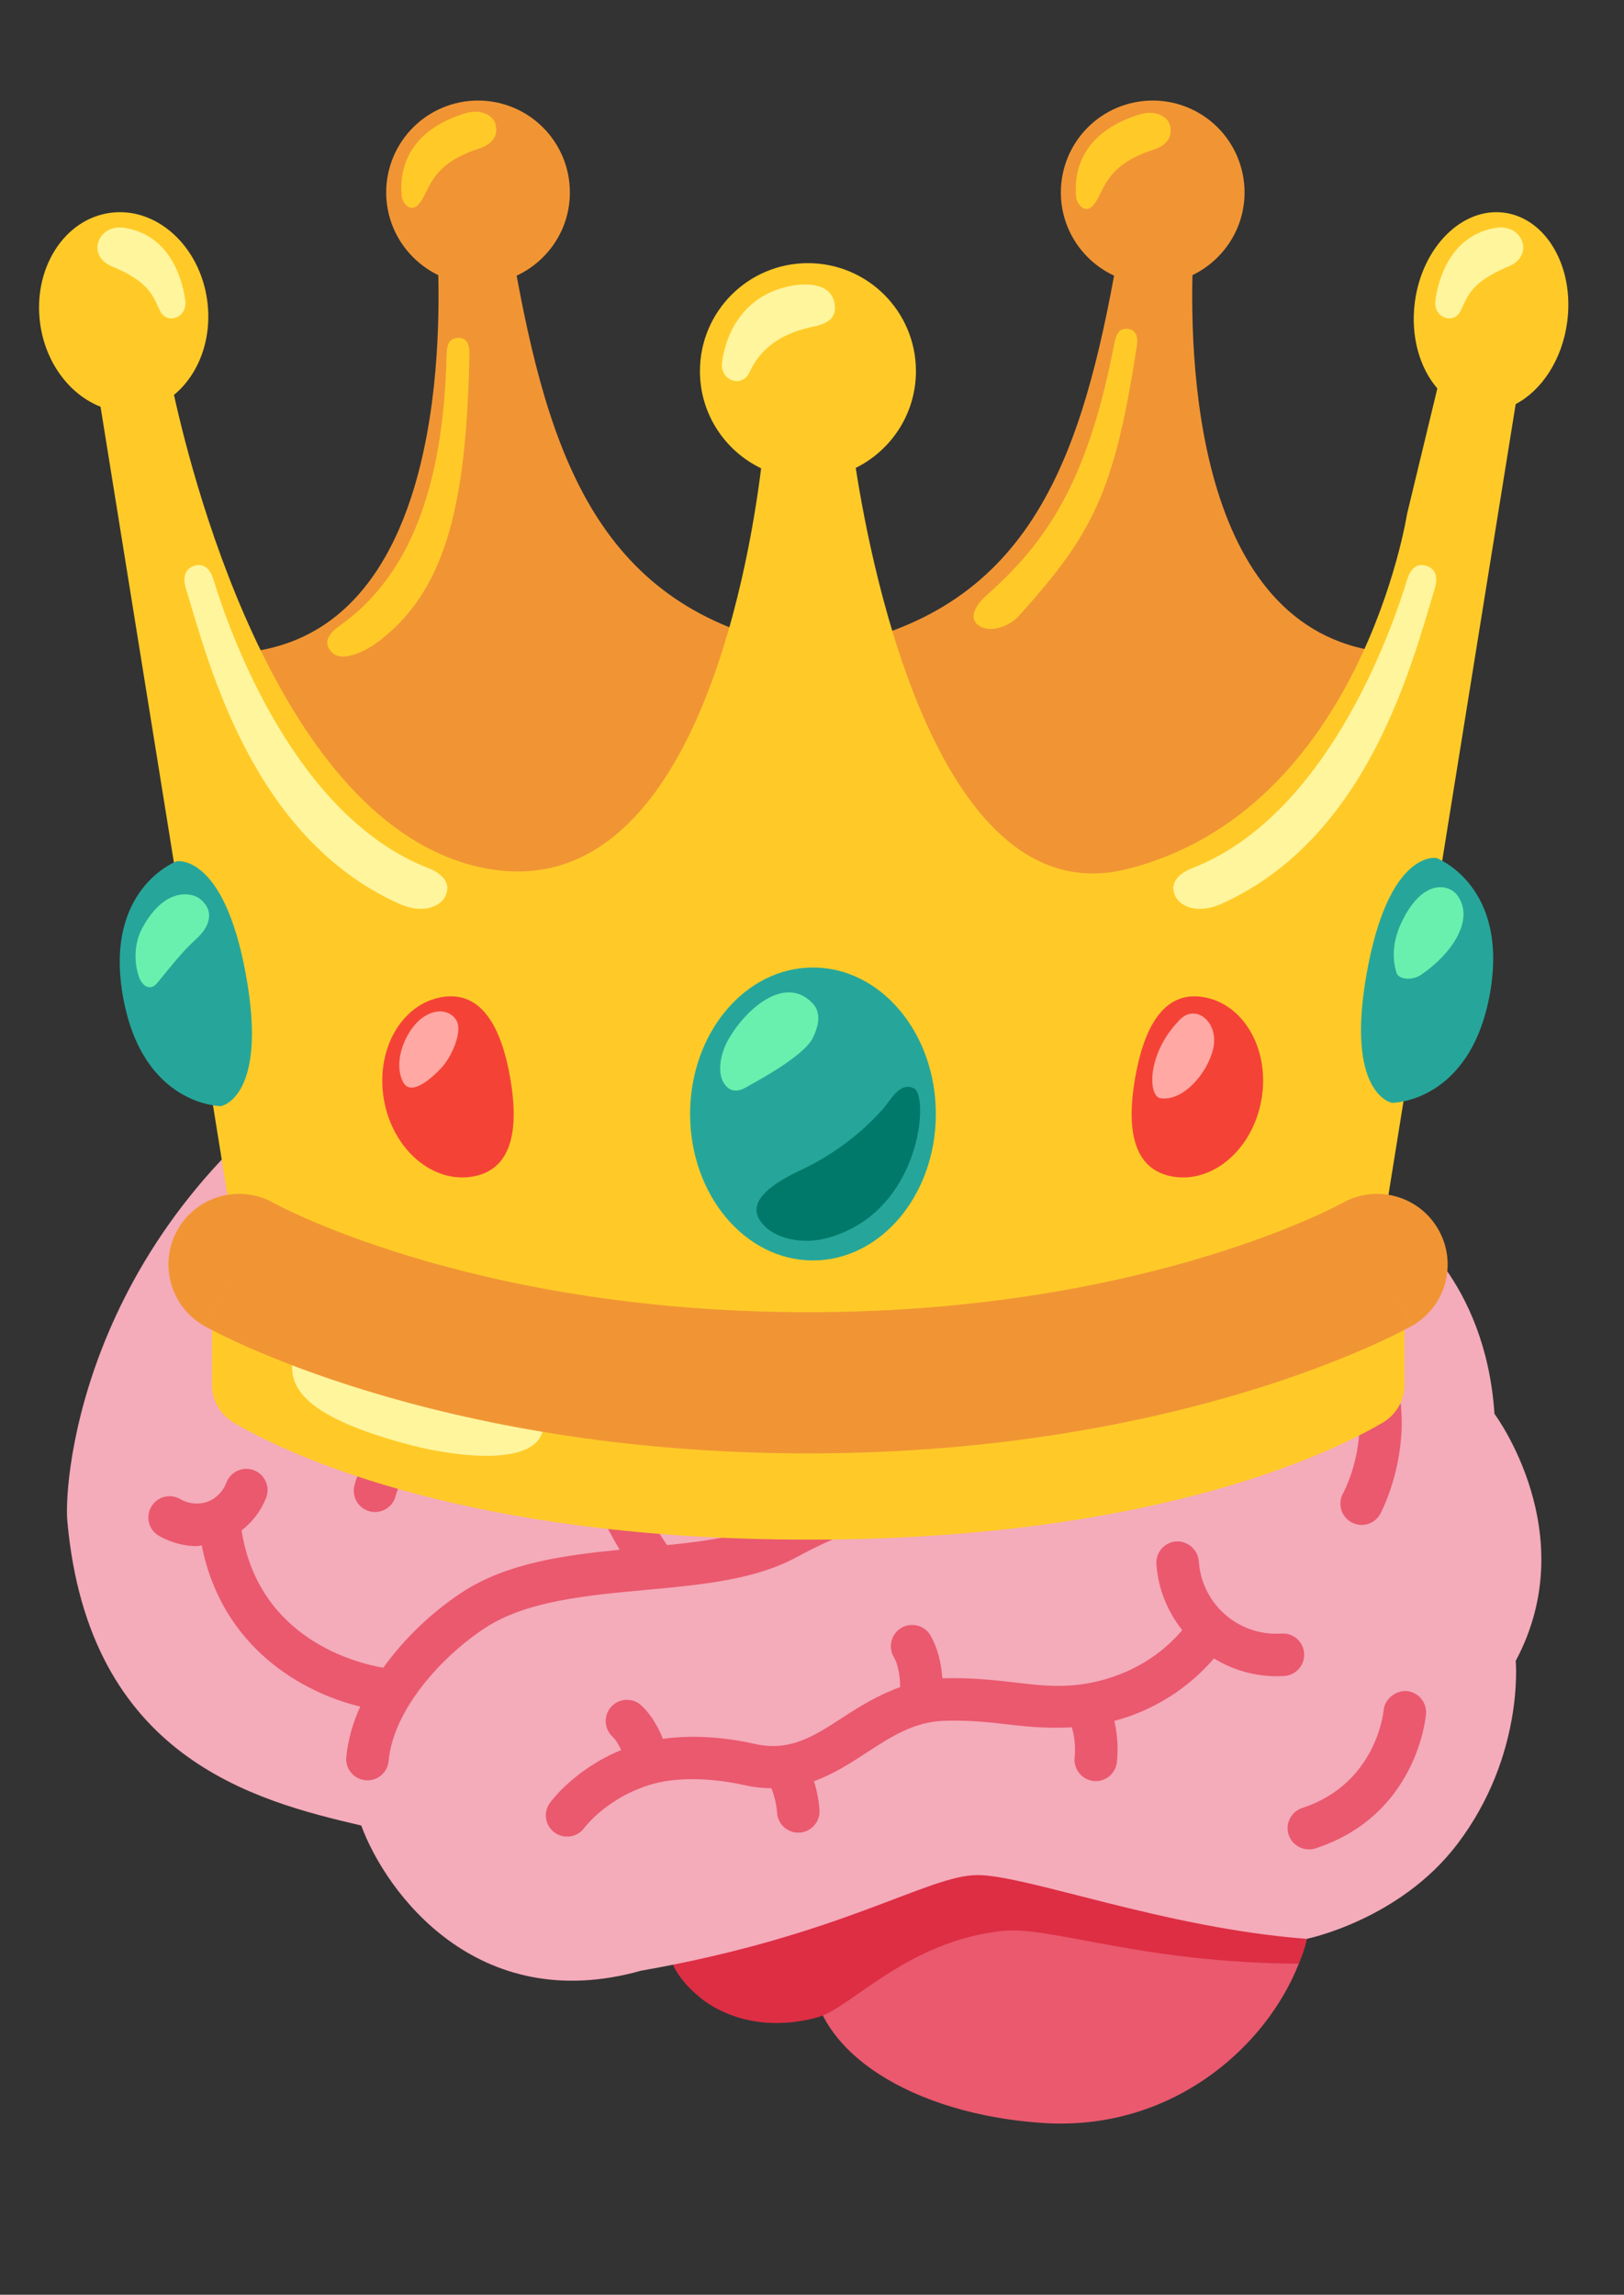 <svg width="46" height="65" viewBox="0 0 46 65" fill="none" xmlns="http://www.w3.org/2000/svg">
<rect x="0" y="0" width="46" height="65" fill="#333333" stroke="none"/>
<g clip-path="url(#clip0_89_21560)">
<path d="M37.19 53.766C37.193 54.106 37.106 54.552 37.014 54.919C36.375 57.501 33.537 60.398 29.541 60.135C25.921 59.896 22.972 58.158 22.972 55.721C22.972 53.283 25.913 51.307 29.541 51.307C33.169 51.307 37.167 51.328 37.19 53.766Z" fill="#EA596E"/>
<path d="M29.541 51.716C27.593 51.716 23.145 52.255 22.124 52.255C20.321 52.255 18.858 53.387 18.858 54.783C18.858 55.455 19.203 56.061 19.754 56.514C19.754 56.514 20.965 57.728 23.146 57.146C24.101 56.891 25.653 54.996 28.387 54.695C29.748 54.545 32.299 55.598 36.782 55.623C36.974 55.209 37.014 54.921 37.014 54.921C37.014 52.481 33.169 51.716 29.541 51.716Z" fill="#DD2E44"/>
<path d="M37.014 54.919C37.014 54.919 39.643 54.386 41.278 52.236C43.183 49.729 42.933 47.045 42.933 47.045C44.864 43.434 42.331 40.048 42.331 40.048C42.08 36.236 39.723 34.657 39.723 34.657C38.193 31.021 34.808 30.043 34.808 30.043C32.15 26.934 27.435 27.034 27.435 27.034C27.435 27.034 23.018 25.415 16.953 27.235C15.951 27.536 12.59 28.238 10.132 29.742C2.385 34.485 1.799 41.88 1.907 43.083C2.508 49.803 7.223 51.007 10.232 51.709C10.934 53.614 13.517 57.125 18.156 55.822C23.873 54.819 26.281 53.113 27.686 53.113C29.09 53.113 33.002 54.618 37.014 54.919Z" fill="#F4ABBA"/>
<path d="M22.554 44.113C25.356 42.603 26.875 42.743 28.216 42.865C28.642 42.904 29.045 42.934 29.453 42.931C31.842 42.877 33.776 41.871 34.632 40.897C34.73 40.776 34.777 40.622 34.764 40.467C34.751 40.311 34.679 40.167 34.562 40.064C34.444 39.961 34.292 39.908 34.137 39.915C33.981 39.922 33.834 39.989 33.727 40.101C33.067 40.852 31.441 41.682 29.426 41.728C29.065 41.738 28.702 41.702 28.327 41.667C26.888 41.534 25.102 41.37 21.982 43.054C21.182 43.486 20.084 43.646 18.895 43.767C16.25 39.95 17.841 36.625 18.296 35.833C18.341 35.836 18.384 35.85 18.43 35.85C18.911 35.85 19.395 35.732 19.834 35.484C19.967 35.403 20.064 35.273 20.103 35.121C20.142 34.97 20.121 34.81 20.044 34.674C19.968 34.538 19.841 34.437 19.691 34.393C19.541 34.348 19.38 34.364 19.241 34.437C18.863 34.645 18.419 34.703 18 34.599C17.58 34.495 17.215 34.236 16.978 33.875C16.889 33.748 16.754 33.661 16.602 33.632C16.45 33.602 16.293 33.633 16.163 33.716C16.032 33.8 15.939 33.93 15.903 34.08C15.866 34.231 15.889 34.389 15.966 34.523C16.251 34.97 16.653 35.306 17.107 35.531C16.48 36.804 15.29 40.153 17.555 43.898C15.961 44.054 14.365 44.279 13.116 45.085C12.237 45.66 11.471 46.391 10.855 47.24C10.098 47.111 7.326 46.428 6.842 43.351C7.143 43.118 7.386 42.81 7.536 42.429C7.566 42.356 7.58 42.277 7.579 42.198C7.577 42.119 7.561 42.041 7.529 41.969C7.498 41.896 7.452 41.831 7.396 41.776C7.339 41.721 7.272 41.677 7.198 41.648C7.125 41.619 7.046 41.605 6.967 41.606C6.888 41.607 6.81 41.624 6.738 41.656C6.665 41.687 6.599 41.732 6.544 41.789C6.489 41.846 6.446 41.913 6.417 41.986C6.371 42.113 6.299 42.228 6.205 42.324C6.11 42.42 5.996 42.494 5.87 42.541C5.743 42.584 5.608 42.598 5.474 42.584C5.341 42.569 5.212 42.526 5.097 42.457C5.027 42.419 4.951 42.394 4.873 42.385C4.794 42.376 4.715 42.383 4.639 42.404C4.485 42.448 4.356 42.551 4.278 42.691C4.2 42.83 4.181 42.995 4.225 43.148C4.269 43.302 4.372 43.431 4.512 43.509C4.853 43.699 5.219 43.796 5.583 43.796C5.627 43.796 5.669 43.775 5.714 43.773C6.287 46.677 8.582 47.953 10.206 48.34C9.994 48.792 9.859 49.277 9.808 49.774C9.794 49.933 9.843 50.091 9.946 50.214C10.048 50.336 10.195 50.413 10.354 50.427L10.409 50.429C10.559 50.429 10.704 50.373 10.815 50.271C10.926 50.17 10.995 50.03 11.008 49.88C11.138 48.42 12.531 46.895 13.768 46.095C14.928 45.347 16.627 45.189 18.271 45.037C19.866 44.891 21.373 44.751 22.554 44.113ZM38.041 42.303C38.003 42.372 37.979 42.449 37.97 42.527C37.962 42.606 37.969 42.685 37.991 42.761C38.013 42.837 38.05 42.908 38.1 42.969C38.15 43.031 38.211 43.082 38.28 43.12C38.35 43.158 38.426 43.182 38.504 43.191C38.583 43.199 38.663 43.192 38.739 43.17C38.892 43.125 39.021 43.021 39.097 42.881C39.12 42.84 41.315 38.729 37.206 35.967C37.074 35.878 36.912 35.845 36.755 35.876C36.598 35.906 36.46 35.998 36.371 36.13C36.282 36.263 36.249 36.425 36.28 36.582C36.311 36.739 36.402 36.877 36.535 36.966C39.718 39.106 38.111 42.173 38.041 42.303ZM13.091 32.584C13.187 32.585 13.281 32.562 13.366 32.519C13.451 32.475 13.525 32.412 13.58 32.334C15.326 29.906 17.743 30.737 17.845 30.775C17.993 30.824 18.155 30.813 18.295 30.746C18.436 30.678 18.545 30.558 18.598 30.411C18.652 30.265 18.647 30.103 18.584 29.96C18.521 29.817 18.405 29.705 18.26 29.646C17.105 29.218 14.436 29.083 12.603 31.632C12.539 31.722 12.5 31.828 12.492 31.938C12.484 32.048 12.506 32.159 12.557 32.257C12.607 32.356 12.684 32.438 12.778 32.496C12.873 32.553 12.981 32.584 13.091 32.584ZM28.826 30.312C31.505 30.094 32.723 32.035 32.778 32.127C32.859 32.265 32.991 32.365 33.146 32.405C33.223 32.425 33.302 32.429 33.381 32.418C33.459 32.407 33.534 32.381 33.603 32.341C33.671 32.301 33.73 32.248 33.778 32.185C33.826 32.122 33.861 32.05 33.88 31.973C33.9 31.897 33.905 31.817 33.894 31.739C33.883 31.66 33.857 31.585 33.817 31.517C33.752 31.407 32.204 28.847 28.733 29.112C28.654 29.118 28.577 29.139 28.506 29.175C28.436 29.211 28.373 29.26 28.322 29.32C28.218 29.442 28.167 29.599 28.179 29.759C28.192 29.918 28.267 30.065 28.388 30.169C28.51 30.273 28.667 30.324 28.826 30.312ZM39.84 47.899C39.544 47.882 39.218 48.117 39.191 48.449C39.189 48.471 38.998 50.518 36.892 51.21C36.755 51.254 36.637 51.345 36.561 51.468C36.486 51.59 36.456 51.736 36.479 51.879C36.502 52.021 36.576 52.151 36.686 52.243C36.797 52.336 36.937 52.386 37.081 52.384C37.145 52.384 37.209 52.374 37.269 52.354C40.124 51.417 40.382 48.666 40.392 48.549C40.404 48.39 40.353 48.232 40.25 48.11C40.147 47.988 39.999 47.913 39.84 47.899Z" fill="#EA596E"/>
<path d="M10.047 42.05C10.023 42.127 10.015 42.209 10.024 42.289C10.032 42.369 10.056 42.447 10.096 42.518C10.135 42.589 10.188 42.651 10.251 42.7C10.315 42.75 10.388 42.787 10.466 42.808C10.544 42.829 10.625 42.834 10.705 42.823C10.785 42.812 10.862 42.785 10.931 42.743C11.001 42.702 11.061 42.647 11.109 42.581C11.156 42.516 11.19 42.442 11.209 42.363C11.324 41.946 11.594 41.588 11.963 41.362C12.332 41.136 12.773 41.057 13.197 41.143C13.274 41.159 13.354 41.16 13.432 41.145C13.51 41.13 13.584 41.1 13.65 41.057C13.716 41.014 13.773 40.958 13.818 40.893C13.862 40.828 13.893 40.754 13.91 40.677C13.926 40.599 13.927 40.52 13.912 40.442C13.897 40.364 13.867 40.29 13.824 40.224C13.781 40.158 13.725 40.101 13.66 40.056C13.595 40.012 13.521 39.98 13.444 39.964C12.943 39.862 12.424 39.898 11.941 40.068C10.538 37.667 10.811 35.301 10.815 35.276C10.835 35.118 10.793 34.958 10.696 34.831C10.599 34.705 10.456 34.621 10.299 34.599C10.141 34.579 9.982 34.621 9.855 34.718C9.728 34.814 9.645 34.956 9.622 35.113C9.606 35.23 9.285 37.901 10.902 40.667C10.489 41.036 10.192 41.516 10.047 42.05ZM23.503 39.077C23.743 38.858 24.058 38.739 24.382 38.742C24.707 38.745 25.019 38.871 25.255 39.095C25.369 39.206 25.523 39.266 25.683 39.264C25.842 39.261 25.994 39.196 26.105 39.082C26.217 38.967 26.278 38.813 26.276 38.654C26.273 38.494 26.208 38.342 26.093 38.231C25.822 37.972 25.493 37.781 25.134 37.671C25.49 36.448 25.35 35.905 25.019 34.888C24.953 34.689 24.89 34.489 24.83 34.289L24.794 34.168C24.355 32.714 24.065 31.755 24.898 30.401C24.982 30.265 25.008 30.101 24.971 29.946C24.934 29.791 24.837 29.656 24.701 29.573C24.565 29.489 24.401 29.463 24.246 29.5C24.09 29.537 23.956 29.634 23.873 29.77C22.756 31.585 23.166 32.944 23.642 34.517L23.678 34.638C23.749 34.871 23.814 35.076 23.874 35.26C24.171 36.176 24.262 36.483 23.898 37.59C23.443 37.673 23.022 37.884 22.682 38.197C22.57 38.307 22.505 38.456 22.501 38.614C22.497 38.771 22.555 38.923 22.663 39.038C22.77 39.153 22.918 39.222 23.075 39.229C23.232 39.236 23.386 39.182 23.503 39.077ZM31.165 35.484C31.522 35.485 31.875 35.407 32.199 35.254C32.343 35.186 32.455 35.063 32.509 34.913C32.563 34.763 32.555 34.597 32.487 34.453C32.419 34.309 32.296 34.197 32.146 34.143C31.996 34.089 31.83 34.097 31.686 34.165C31.39 34.3 31.054 34.318 30.745 34.216C30.436 34.114 30.177 33.899 30.02 33.615C29.984 33.542 29.934 33.478 29.873 33.425C29.812 33.373 29.741 33.333 29.664 33.308C29.587 33.284 29.506 33.275 29.426 33.282C29.346 33.289 29.267 33.313 29.196 33.351C29.125 33.389 29.062 33.441 29.012 33.504C28.961 33.567 28.924 33.639 28.902 33.717C28.88 33.794 28.873 33.876 28.883 33.956C28.893 34.036 28.919 34.113 28.959 34.183C29.176 34.587 29.499 34.906 29.874 35.128C29.228 36.699 29.595 38.367 29.895 39.252C29.918 39.329 29.956 39.401 30.008 39.464C30.059 39.526 30.123 39.578 30.194 39.615C30.266 39.653 30.345 39.675 30.426 39.681C30.506 39.688 30.587 39.677 30.664 39.651C30.741 39.626 30.812 39.585 30.872 39.531C30.933 39.477 30.982 39.411 31.016 39.338C31.051 39.265 31.07 39.186 31.073 39.105C31.077 39.024 31.063 38.943 31.035 38.868C30.832 38.268 30.44 36.754 31.032 35.466C31.078 35.468 31.12 35.484 31.165 35.484ZM36.939 46.834C36.934 46.755 36.914 46.677 36.879 46.606C36.845 46.535 36.796 46.471 36.737 46.419C36.677 46.367 36.608 46.327 36.533 46.301C36.458 46.276 36.379 46.266 36.3 46.272C36.011 46.291 35.721 46.254 35.447 46.162C35.173 46.07 34.92 45.924 34.702 45.733C34.484 45.543 34.306 45.311 34.178 45.052C34.05 44.792 33.975 44.51 33.956 44.222C33.943 44.063 33.868 43.917 33.748 43.812C33.629 43.708 33.473 43.654 33.315 43.662C33.155 43.673 33.007 43.747 32.903 43.867C32.798 43.988 32.745 44.144 32.755 44.303C32.804 45.014 33.075 45.654 33.487 46.175C32.519 47.314 31.251 47.638 30.545 47.721C29.92 47.795 29.374 47.732 28.742 47.657C28.163 47.591 27.508 47.515 26.698 47.539L26.692 47.54C26.668 47.196 26.586 46.694 26.325 46.276C26.235 46.153 26.101 46.068 25.951 46.039C25.801 46.01 25.646 46.038 25.516 46.12C25.387 46.201 25.293 46.328 25.254 46.476C25.215 46.624 25.233 46.781 25.305 46.916C25.466 47.174 25.497 47.587 25.497 47.788C24.89 48.006 24.365 48.326 23.891 48.636C23.043 49.187 22.375 49.623 21.37 49.396C20.46 49.188 19.549 49.146 18.776 49.254C18.656 48.952 18.466 48.591 18.172 48.313C18.056 48.203 17.901 48.144 17.741 48.149C17.582 48.153 17.431 48.221 17.321 48.337C17.211 48.453 17.152 48.608 17.157 48.768C17.161 48.927 17.229 49.078 17.345 49.188C17.448 49.286 17.53 49.428 17.596 49.57C16.269 50.116 15.603 51.03 15.572 51.074C15.508 51.164 15.47 51.27 15.462 51.38C15.455 51.49 15.477 51.6 15.528 51.698C15.579 51.796 15.655 51.878 15.749 51.935C15.843 51.993 15.952 52.023 16.062 52.023C16.157 52.023 16.251 52.001 16.336 51.958C16.421 51.915 16.494 51.853 16.55 51.776C16.556 51.767 17.217 50.882 18.521 50.524C19.195 50.339 20.162 50.355 21.104 50.569C21.368 50.629 21.612 50.649 21.849 50.653C21.961 50.916 22.005 51.227 22.011 51.343C22.019 51.496 22.087 51.64 22.198 51.746C22.31 51.852 22.457 51.911 22.611 51.911L22.644 51.91C22.802 51.901 22.951 51.83 23.058 51.712C23.165 51.594 23.221 51.439 23.213 51.28C23.193 51 23.14 50.723 23.056 50.454C23.611 50.253 24.094 49.939 24.548 49.644C25.236 49.195 25.888 48.77 26.739 48.743C27.451 48.718 28.039 48.786 28.606 48.852C29.176 48.919 29.737 48.962 30.356 48.926C30.465 49.23 30.457 49.637 30.44 49.773C30.43 49.858 30.438 49.944 30.463 50.025C30.488 50.107 30.531 50.182 30.587 50.246C30.644 50.31 30.713 50.361 30.791 50.397C30.869 50.432 30.953 50.45 31.038 50.451C31.184 50.451 31.325 50.397 31.435 50.301C31.544 50.205 31.615 50.072 31.634 49.927C31.678 49.532 31.654 49.133 31.563 48.746C32.661 48.455 33.645 47.838 34.386 46.976C34.983 47.344 35.679 47.518 36.379 47.473C36.458 47.468 36.535 47.447 36.605 47.412C36.676 47.377 36.739 47.329 36.791 47.269C36.843 47.21 36.883 47.141 36.908 47.066C36.934 46.991 36.944 46.912 36.939 46.834Z" fill="#EA596E"/>
</g>
<path d="M33.776 7.794C34.648 7.372 35.252 6.482 35.252 5.45C35.252 4.76 34.978 4.098 34.49 3.61C34.002 3.122 33.341 2.848 32.651 2.848C31.961 2.848 31.299 3.122 30.811 3.61C30.323 4.098 30.049 4.76 30.049 5.45C30.049 6.497 30.668 7.394 31.557 7.808C30.528 13.383 28.949 17.532 23.07 18.418C23.07 18.418 24.653 26.333 32.058 26.333C39.462 26.333 40.212 18.496 40.212 18.496C34.205 18.804 33.698 11.253 33.776 7.794Z" fill="#F19534"/>
<path d="M12.415 7.794C11.543 7.372 10.939 6.482 10.939 5.45C10.939 4.76 11.213 4.098 11.701 3.61C12.189 3.122 12.85 2.848 13.54 2.848C14.23 2.848 14.892 3.122 15.38 3.61C15.868 4.098 16.142 4.76 16.142 5.45C16.142 6.497 15.524 7.394 14.634 7.808C15.663 13.383 17.242 17.532 23.121 18.418C23.121 18.418 21.538 26.333 14.134 26.333C6.729 26.333 5.982 18.5 5.982 18.5C11.986 18.804 12.493 11.253 12.415 7.794Z" fill="#F19534"/>
<path d="M31.958 26.333C31.99 26.333 32.022 26.337 32.054 26.337C34.095 26.337 35.628 25.74 36.779 24.879L31.958 26.333Z" fill="#FFCA28"/>
<path d="M42.61 6.025C41.42 5.864 40.284 6.997 40.077 8.548C39.948 9.516 40.209 10.42 40.713 11.003L39.855 14.558C39.855 14.558 38.544 22.96 31.919 24.618C26.623 25.944 24.704 16.249 24.239 13.254C25.247 12.754 25.944 11.717 25.944 10.513C25.944 8.823 24.575 7.454 22.885 7.454C21.194 7.454 19.826 8.823 19.826 10.513C19.826 11.725 20.533 12.772 21.559 13.265C21.191 16.22 19.569 25.593 13.851 24.614C8.048 23.617 5.514 13.844 4.928 11.185C5.625 10.613 6.014 9.606 5.871 8.523C5.664 6.968 4.435 5.853 3.127 6.028C1.819 6.204 0.929 7.604 1.136 9.155C1.286 10.284 1.98 11.181 2.848 11.521L7.394 39.762C7.394 39.762 11.36 42.896 22.885 42.896C34.409 42.896 38.376 39.762 38.376 39.762L42.932 11.446C43.668 11.06 44.247 10.192 44.39 9.127C44.601 7.572 43.804 6.186 42.61 6.025Z" fill="#FFCA28"/>
<path d="M23.027 35.703C24.95 35.703 26.508 33.845 26.508 31.554C26.508 29.263 24.95 27.405 23.027 27.405C21.105 27.405 19.547 29.263 19.547 31.554C19.547 33.845 21.105 35.703 23.027 35.703Z" fill="#26A69A"/>
<path d="M23.027 28.431C23.163 28.581 23.285 28.856 23.027 29.392C22.77 29.928 21.383 30.653 21.13 30.8C20.876 30.95 20.708 30.882 20.629 30.821C20.254 30.521 20.397 29.842 20.64 29.428C21.162 28.531 22.266 27.605 23.027 28.431Z" fill="#69F0AE"/>
<path d="M22.77 33.101C22.377 33.291 21.087 33.866 21.513 34.549C21.763 34.952 22.281 35.124 22.756 35.145C23.232 35.167 23.7 35.017 24.121 34.799C26.122 33.762 26.283 31.039 25.894 30.832C25.494 30.618 25.222 31.172 25.015 31.407C24.384 32.113 23.622 32.689 22.77 33.101Z" fill="#00796B"/>
<path d="M42.2 28.159C42.757 25.075 40.684 24.303 40.684 24.303C40.684 24.303 39.348 24.06 38.719 27.53C38.09 30.997 39.427 31.239 39.427 31.239C39.427 31.239 41.639 31.243 42.2 28.159Z" fill="#26A69A"/>
<path d="M41.277 25.358C41.763 26.008 41.188 26.969 40.255 27.609C39.98 27.798 39.616 27.727 39.562 27.57C39.412 27.119 39.476 26.608 39.676 26.176C40.27 24.879 41.031 25.029 41.277 25.358Z" fill="#69F0AE"/>
<path d="M3.488 28.252C2.927 25.172 5.003 24.396 5.003 24.396C5.003 24.396 6.339 24.153 6.968 27.623C7.597 31.089 6.261 31.332 6.261 31.332C6.261 31.332 4.045 31.336 3.488 28.252Z" fill="#26A69A"/>
<path d="M5.639 25.443C6.118 25.801 5.922 26.269 5.561 26.594C5.15 26.969 4.835 27.38 4.485 27.805C4.431 27.87 4.371 27.941 4.285 27.959C4.121 27.995 3.988 27.827 3.935 27.666C3.781 27.216 3.81 26.687 4.038 26.272C4.689 25.09 5.453 25.304 5.639 25.443Z" fill="#69F0AE"/>
<path d="M35.731 31.147C35.484 32.551 34.359 33.526 33.212 33.326C32.065 33.126 31.907 31.929 32.154 30.525C32.4 29.12 32.954 28.045 34.098 28.245C35.245 28.445 35.977 29.746 35.731 31.147ZM10.874 31.147C11.12 32.551 12.246 33.526 13.393 33.326C14.54 33.126 14.697 31.929 14.451 30.525C14.204 29.12 13.65 28.045 12.507 28.245C11.363 28.445 10.631 29.746 10.874 31.147Z" fill="#F44336"/>
<path d="M12.536 30.21C12.275 30.503 11.639 31.093 11.414 30.643C11.106 30.028 11.531 29.099 12.018 28.792C12.504 28.484 12.9 28.727 12.968 29.003C13.05 29.353 12.768 29.946 12.536 30.21ZM32.869 31.107C32.515 31.054 32.476 29.835 33.426 28.877C33.88 28.42 34.531 28.963 34.366 29.696C34.209 30.393 33.516 31.207 32.869 31.107Z" fill="#FFA8A4"/>
<path d="M39.005 35.095C36.865 36.167 31.955 39.023 22.889 39.023C13.823 39.023 8.913 36.167 6.772 35.095C6.772 35.095 6.004 35.506 6.004 35.935V39.226C6.004 39.666 6.236 40.07 6.615 40.295C8.287 41.281 13.383 43.611 22.892 43.611C32.401 43.611 37.497 41.281 39.169 40.295C39.355 40.185 39.51 40.029 39.617 39.842C39.724 39.654 39.78 39.442 39.781 39.226V35.935C39.773 35.506 39.005 35.095 39.005 35.095Z" fill="#FFCA28"/>
<path d="M14.151 39.609C15.152 39.805 15.456 39.891 15.388 40.448C15.248 41.545 12.972 41.285 11.625 40.931C8.841 40.198 8.276 39.426 8.276 38.737C8.276 38.104 8.762 38.029 9.513 38.294C10.41 38.612 11.796 39.148 14.151 39.609Z" fill="#FFF59D"/>
<path fill-rule="evenodd" clip-rule="evenodd" d="M7.752 34.074C7.752 34.074 7.752 34.074 7.752 34.074C7.752 34.074 7.753 34.074 7.754 34.075L7.785 34.092C7.816 34.108 7.87 34.137 7.946 34.175C8.098 34.252 8.338 34.368 8.662 34.51C9.309 34.795 10.294 35.186 11.589 35.58C14.179 36.368 18.012 37.169 22.888 37.169C27.765 37.169 31.598 36.368 34.188 35.58C35.483 35.186 36.467 34.795 37.115 34.51C37.439 34.368 37.678 34.252 37.83 34.175C37.906 34.137 37.96 34.108 37.992 34.092L38.023 34.075L38.021 34.076C38.022 34.075 38.023 34.074 38.025 34.074C38.985 33.534 40.202 33.872 40.745 34.832C41.289 35.793 40.951 37.014 39.99 37.558L39.005 35.817C39.99 37.558 39.989 37.558 39.989 37.558L39.984 37.561L39.976 37.566L39.952 37.579C39.934 37.589 39.91 37.602 39.88 37.618C39.82 37.65 39.737 37.694 39.631 37.747C39.419 37.854 39.116 38 38.725 38.172C37.944 38.515 36.811 38.963 35.352 39.407C32.432 40.295 28.207 41.169 22.888 41.169C17.57 41.169 13.344 40.295 10.425 39.407C8.965 38.963 7.832 38.515 7.051 38.172C6.66 38 6.358 37.854 6.146 37.747C6.04 37.694 5.957 37.65 5.897 37.618C5.867 37.602 5.843 37.589 5.824 37.579L5.801 37.566L5.793 37.561L5.789 37.559L5.788 37.558C5.787 37.558 5.787 37.558 6.772 35.817L5.787 37.558C4.825 37.014 4.487 35.793 5.031 34.832C5.575 33.872 6.791 33.534 7.752 34.074Z" fill="#F19534"/>
<path d="M9.638 17.714C11.539 16.356 12.561 13.922 12.65 10.049C12.657 9.698 12.757 9.595 12.947 9.573C13.25 9.541 13.3 9.816 13.297 10.013C13.211 14.194 12.679 16.806 10.57 18.278C10.467 18.35 9.727 18.8 9.412 18.489C9.037 18.125 9.516 17.8 9.638 17.714ZM11.378 5.553C11.317 4.906 11.467 3.741 13.165 3.213C13.661 3.059 13.969 3.302 14.026 3.491C14.169 3.963 13.754 4.149 13.565 4.21C12.261 4.631 12.196 5.282 11.928 5.696C11.66 6.111 11.399 5.75 11.378 5.553ZM27.952 16.856C29.671 15.33 30.811 13.626 31.561 9.745C31.629 9.402 31.729 9.309 31.915 9.316C32.218 9.323 32.233 9.606 32.201 9.799C31.565 13.937 30.961 15.116 28.842 17.464C28.602 17.728 28.02 17.968 27.691 17.692C27.394 17.446 27.737 17.049 27.952 16.856ZM30.482 5.585C30.421 4.939 30.571 3.774 32.269 3.245C32.765 3.091 33.073 3.334 33.13 3.523C33.273 3.995 32.858 4.181 32.669 4.242C31.364 4.663 31.3 5.314 31.032 5.728C30.768 6.143 30.503 5.782 30.482 5.585Z" fill="#FFCA28"/>
<path d="M11.289 25.593C7.136 23.71 5.914 18.797 5.264 16.663C5.178 16.381 5.221 16.113 5.503 16.027C5.786 15.941 5.954 16.124 6.043 16.406C6.515 17.953 8.348 23.12 12.132 24.589C12.407 24.696 12.836 24.957 12.604 25.404C12.45 25.693 11.957 25.897 11.289 25.593ZM4.531 8.802C4.331 8.387 4.249 7.994 3.159 7.54C2.884 7.426 2.702 7.172 2.777 6.886C2.852 6.6 3.138 6.386 3.552 6.457C4.899 6.69 5.192 8.058 5.25 8.534C5.303 8.991 4.735 9.216 4.531 8.802ZM34.617 25.593C38.769 23.71 39.991 18.797 40.642 16.663C40.727 16.381 40.684 16.113 40.402 16.027C40.12 15.941 39.952 16.124 39.862 16.406C39.391 17.953 37.558 23.12 33.773 24.589C33.498 24.696 33.069 24.957 33.301 25.404C33.455 25.693 33.948 25.897 34.617 25.593ZM41.374 8.802C41.574 8.387 41.656 7.994 42.746 7.54C43.021 7.426 43.204 7.172 43.129 6.886C43.054 6.6 42.768 6.386 42.353 6.457C41.006 6.69 40.713 8.058 40.656 8.534C40.602 8.991 41.174 9.216 41.374 8.802ZM21.22 10.56C21.438 10.113 21.82 9.502 23.067 9.245C23.546 9.145 23.685 8.937 23.642 8.623C23.557 7.969 22.742 8.015 22.302 8.119C20.837 8.462 20.512 9.763 20.451 10.277C20.39 10.767 21.005 11.006 21.22 10.56Z" fill="#FFF59D"/>
<defs>
<clipPath id="clip0_89_21560">
<rect width="43.333" height="43.333" fill="white" transform="translate(1.204 21.667)"/>
</clipPath>
</defs>
</svg>
